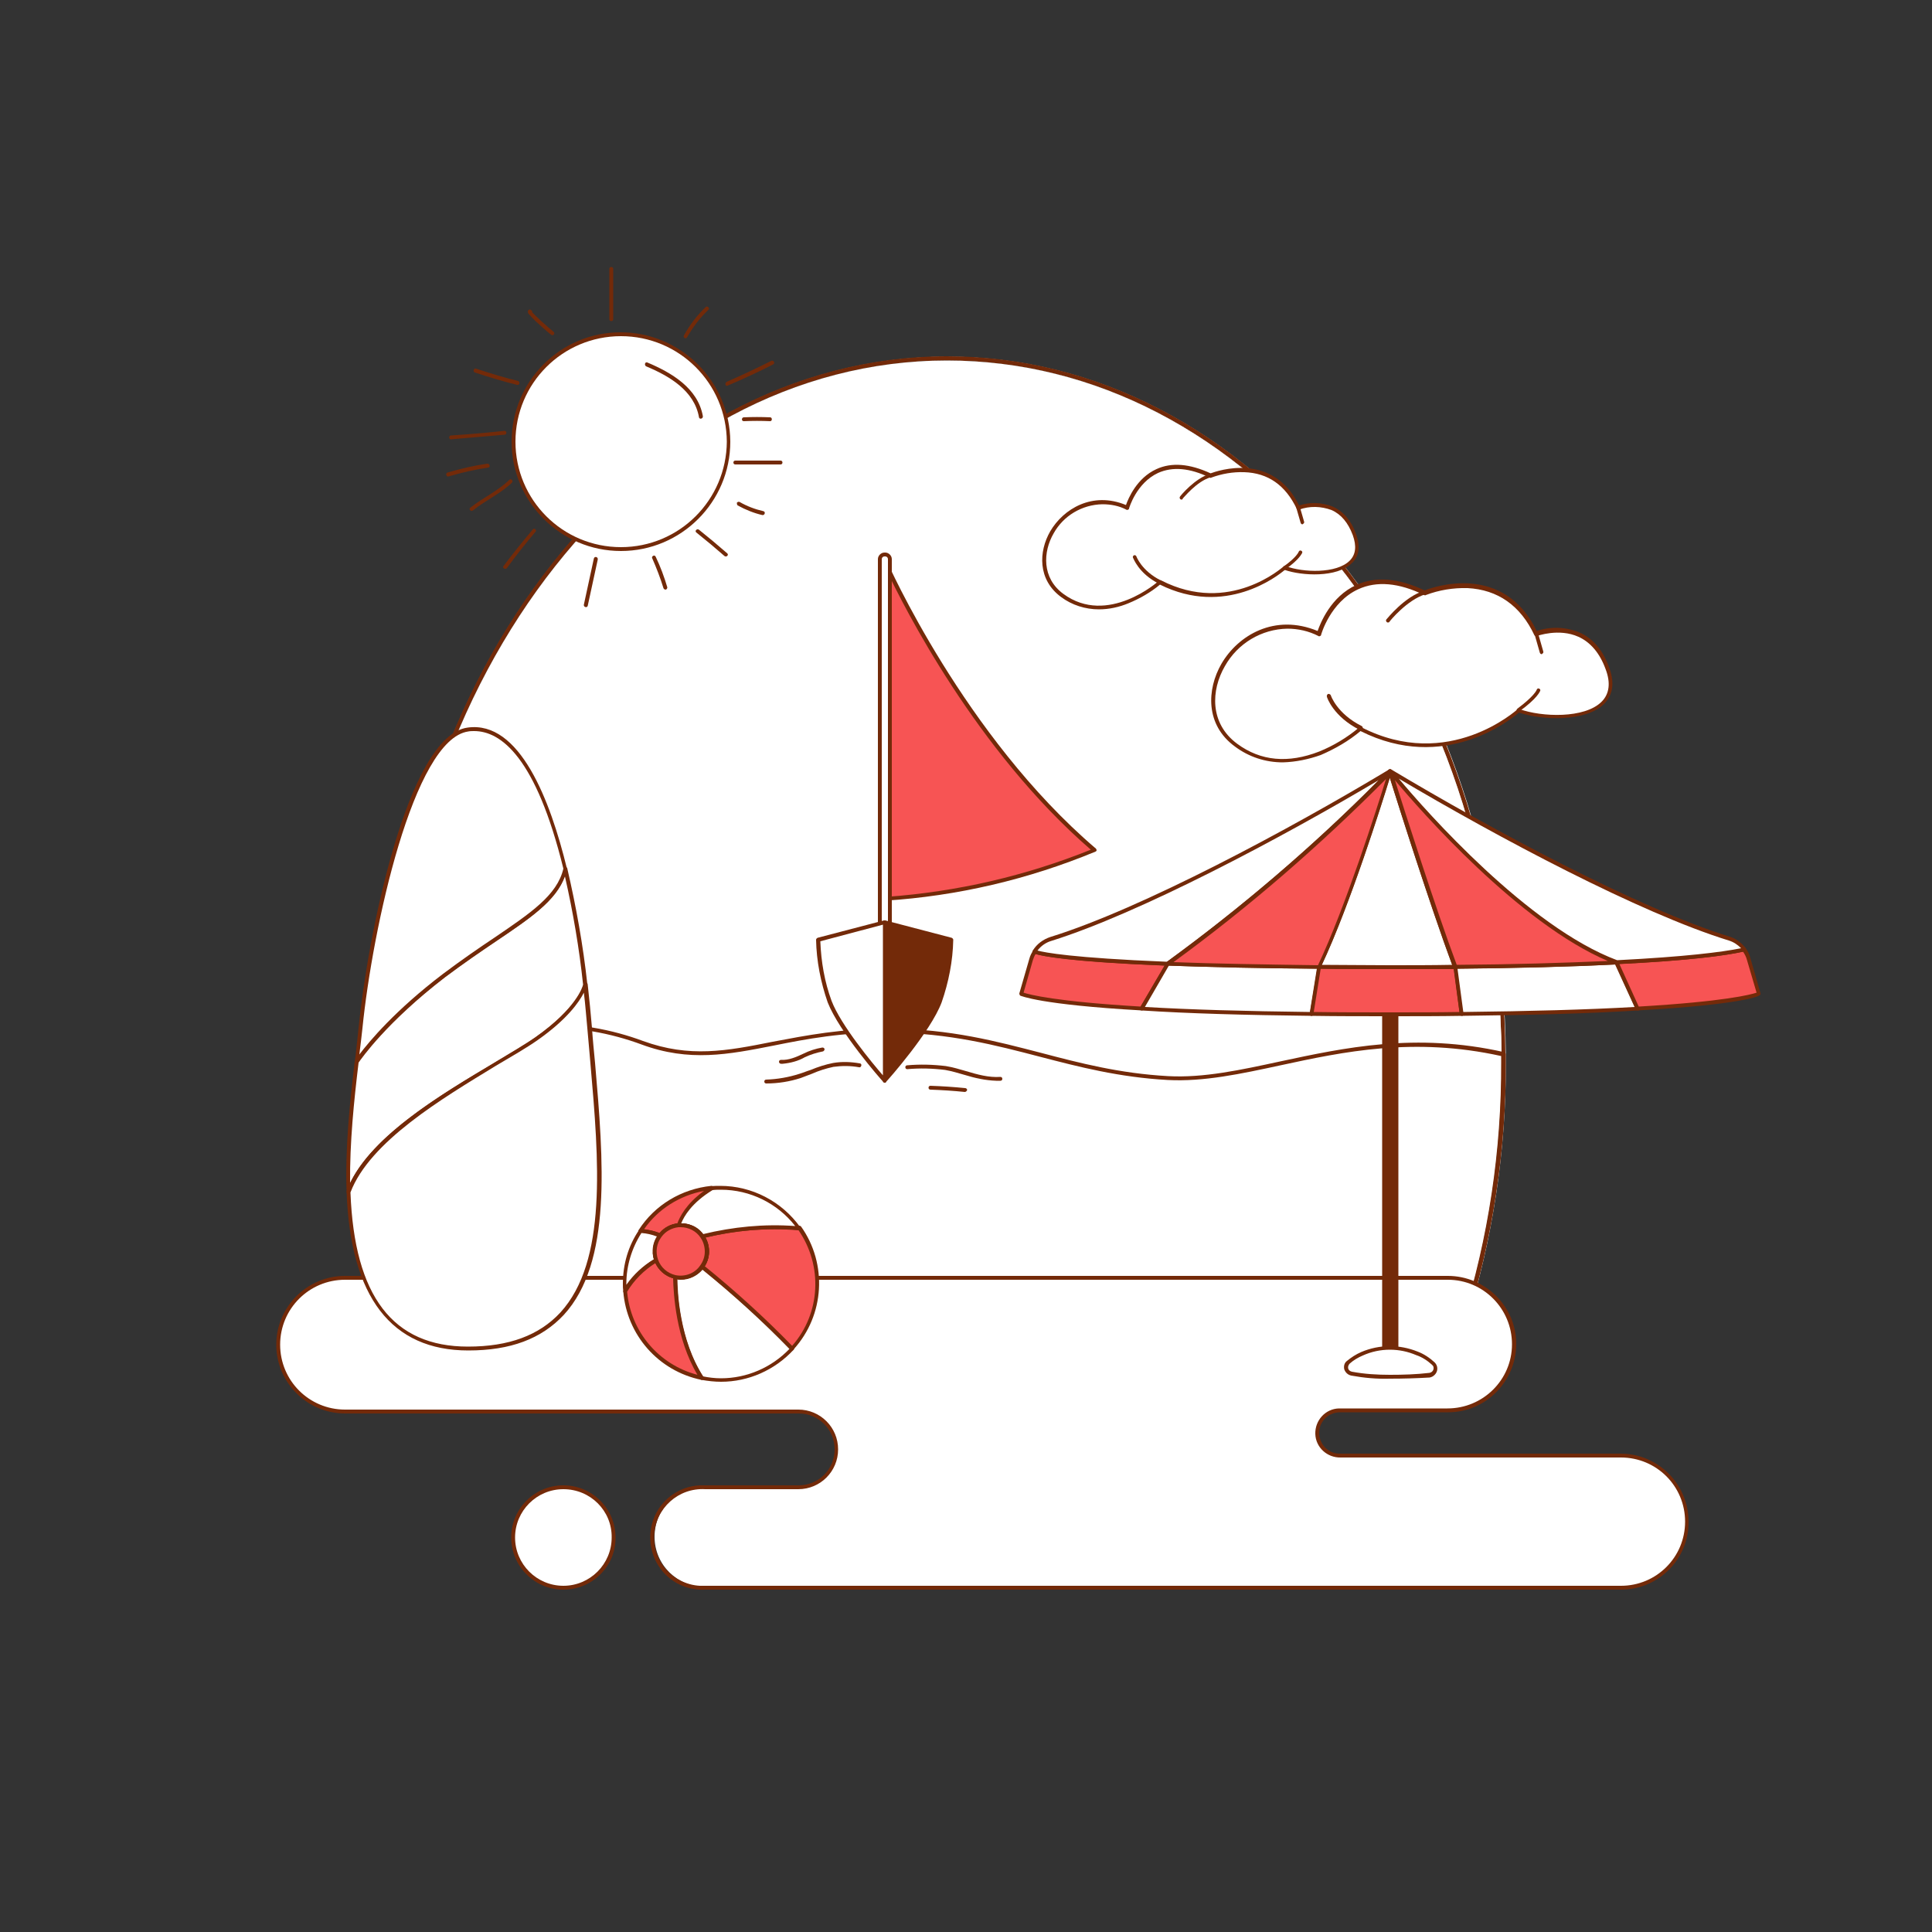 <svg transform="scale(1)" version="1.1" id="_0646_x5F_Beach" xmlns="http://www.w3.org/2000/svg" xmlns:xlink="http://www.w3.org/1999/xlink" x="0px" y="0px" viewBox="0 0 500 500" xml:space="preserve" class="show_show__wrapper__graphic__5Waiy "><rect x="0" y="0" width="500" height="500" fill="#333333" stroke="none"/><title>React</title><style type="text/css">
	.st0{fill:#FFFFFF;}
	.st1{fill:#732A09;}
	.st2{fill:#F75454;}
</style><g id="sea"><path class="st0" d="M389.1,274.9c0.1,22.9-3.4,45.7-10.2,67.6H111.4c-6.4-20.5-9.9-41.9-10.2-63.4c22.8-15.6,45.6-16.4,65.1-9.2
		c20.9,7.7,34.8-3.4,64.1-3.1s44.9,10.8,71.9,12.3c24.1,1.3,49.6-14.6,86.8-6.1C389.1,273.5,389.1,274.2,389.1,274.9z"></path><path class="st0" d="M378.8,343H111.4c-0.2,0-0.4-0.1-0.5-0.4c-6.4-20.6-9.9-42-10.2-63.5c0-0.2,0.1-0.3,0.2-0.4
		c26.2-18,50.1-15,65.5-9.3c12.1,4.4,21.6,2.6,33.6,0.2c8.4-1.6,18-3.5,30.3-3.4c15.7,0.1,27.6,3.3,39.2,6.3
		c9.9,2.6,20.2,5.3,32.7,6c9.2,0.5,18.8-1.6,29-3.8c16.4-3.5,35-7.6,58-2.4c0.2,0,0.4,0.2,0.4,0.5c0,0.7,0,1.4,0,2
		c0.1,23-3.4,45.8-10.3,67.8C379.3,342.9,379.1,343,378.8,343z M111.7,342h266.7c6.8-21.7,10.2-44.3,10.1-67.1c0-0.5,0-1.1,0-1.6
		c-22.6-5-40.9-1.1-57.1,2.4c-10.2,2.2-19.9,4.3-29.2,3.8c-12.6-0.7-23-3.4-32.9-6c-11.5-3-23.3-6.1-38.9-6.3
		c-12.2-0.1-21.7,1.7-30.1,3.4c-11.7,2.3-21.8,4.3-34.2-0.3c-15.2-5.6-38.7-8.5-64.4,9C102,300.6,105.4,321.7,111.7,342z"></path><path class="st0" d="M378.8,343H111.4c-0.2,0-0.4-0.1-0.5-0.4c-6.4-20.6-9.9-42-10.2-63.5c0-1.4,0-2.8,0-4.2
		c0-100.7,64.8-182.6,144.5-182.6c38.3,0,74.4,18.8,101.7,52.9s42.4,79.4,42.8,127.7c0,0.7,0,1.4,0,2c0.1,23-3.4,45.8-10.3,67.8
		C379.3,342.8,379.1,343,378.8,343z M111.7,342h266.7c6.8-21.7,10.2-44.3,10.1-67.1c0-0.7,0-1.4,0-2c-0.4-48.2-15.6-93.3-42.6-127.2
		s-62.9-52.5-100.9-52.5c-79.1,0-143.5,81.5-143.5,181.6c0,1.4,0,2.8,0,4.2C102,300.4,105.4,321.6,111.7,342z"></path><path class="st0" d="M198.3,280.4c-0.3,0-0.5-0.2-0.5-0.5s0.2-0.5,0.5-0.5c2.9-0.1,5.8-0.6,8.6-1.5c1-0.3,1.9-0.7,2.9-1
		c1.9-0.8,3.8-1.4,5.8-1.8c2.3-0.4,4.6-0.3,6.9,0.1c0.3,0,0.5,0.3,0.4,0.6s-0.3,0.5-0.6,0.4c-2.2-0.4-4.4-0.4-6.6-0.1
		c-1.9,0.4-3.8,1-5.6,1.8c-1,0.4-1.9,0.7-2.9,1.1C204.4,279.9,201.4,280.4,198.3,280.4L198.3,280.4z"></path><path class="st0" d="M257.8,279.7c-2.8-0.1-5.5-0.7-8.1-1.5c-1.7-0.5-3.4-1-5.1-1.3c-3.2-0.4-6.5-0.5-9.8-0.2
		c-0.3,0-0.5-0.2-0.5-0.5c0,0,0,0,0,0c0-0.3,0.2-0.5,0.5-0.5c3.3-0.3,6.7-0.2,10,0.2c1.8,0.3,3.5,0.8,5.2,1.3c3,0.9,5.9,1.7,8.9,1.5
		c0.3,0,0.5,0.2,0.5,0.5c0,0,0,0,0,0c0,0.3-0.2,0.5-0.5,0.5C258.6,279.7,258.2,279.7,257.8,279.7z"></path><path class="st0" d="M249.7,282.6L249.7,282.6c-2.9-0.3-6-0.5-8.9-0.6c-0.3,0-0.5-0.2-0.5-0.5s0.2-0.5,0.5-0.5c3,0.1,6,0.3,9,0.6
		c0.3,0,0.5,0.3,0.5,0.5c0,0,0,0,0,0C250.2,282.4,249.9,282.6,249.7,282.6z"></path><path class="st0" d="M202.6,275.3h-0.5c-0.3,0-0.5-0.3-0.5-0.5c0,0,0,0,0,0c0-0.3,0.2-0.5,0.5-0.5c0,0,0,0,0,0
		c2,0.1,3.9-0.7,5.8-1.6c1.6-0.8,3.2-1.3,4.9-1.6c0.3,0,0.5,0.1,0.6,0.4c0,0,0,0,0,0c0,0.3-0.2,0.5-0.4,0.6
		c-1.6,0.3-3.2,0.8-4.7,1.5C206.6,274.6,204.6,275.1,202.6,275.3z"></path><path class="st0" d="M389.1,274.9c0.1,22.9-3.4,45.7-10.2,67.6H111.4c-6.4-20.5-9.9-41.9-10.2-63.4c22.8-15.6,45.6-16.4,65.1-9.2
		c20.9,7.7,34.8-3.4,64.1-3.1s44.9,10.8,71.9,12.3c24.1,1.3,49.6-14.6,86.8-6.1C389.1,273.5,389.1,274.2,389.1,274.9z"></path><path class="st1" d="M378.8,343H111.4c-0.2,0-0.4-0.1-0.5-0.4c-6.4-20.6-9.9-42-10.2-63.5c0-0.2,0.1-0.3,0.2-0.4
		c26.2-18,50.1-15,65.5-9.3c12.1,4.4,21.6,2.6,33.6,0.2c8.4-1.6,18-3.5,30.3-3.4c15.7,0.1,27.6,3.3,39.2,6.3
		c9.9,2.6,20.2,5.3,32.7,6c9.2,0.5,18.8-1.6,29-3.8c16.4-3.5,35-7.6,58-2.4c0.2,0,0.4,0.2,0.4,0.5c0,0.7,0,1.4,0,2
		c0.1,23-3.4,45.8-10.3,67.8C379.3,342.9,379.1,343,378.8,343z M111.7,342h266.7c6.8-21.7,10.2-44.3,10.1-67.1c0-0.5,0-1.1,0-1.6
		c-22.6-5-40.9-1.1-57.1,2.4c-10.2,2.2-19.9,4.3-29.2,3.8c-12.6-0.7-23-3.4-32.9-6c-11.5-3-23.3-6.1-38.9-6.3
		c-12.2-0.1-21.7,1.7-30.1,3.4c-11.7,2.3-21.8,4.3-34.2-0.3c-15.2-5.6-38.7-8.5-64.4,9C102,300.6,105.4,321.7,111.7,342z"></path><path class="st1" d="M346.8,145.1c-27.2-34.1-63.3-52.9-101.7-52.9c-79.7,0-144.5,81.9-144.5,182.6v4.2
		c0.3,21.5,3.8,42.9,10.2,63.5c0.1,0.2,0.3,0.3,0.5,0.3h267.5c0.2,0,0.5-0.2,0.5-0.4c6.9-21.9,10.3-44.8,10.3-67.8v-2
		C389.2,224.5,374,179.2,346.8,145.1z M388.6,274.9c0.1,22.8-3.3,45.4-10.1,67.1H111.7c-6.4-20.4-9.8-41.6-10.1-62.9v-4.2
		c0-100.2,64.4-181.6,143.5-181.6c38,0,73.9,18.6,100.9,52.5c27,33.9,42.1,79,42.6,127.2V274.9z"></path><path class="st0" d="M388.6,272.9v2c0.1,22.8-3.3,45.4-10.1,67.1H111.7c-6.4-20.4-9.8-41.6-10.1-62.9v-4.2
		c0-100.2,64.4-181.6,143.5-181.6c38,0,73.9,18.6,100.9,52.5C373,179.6,388.1,224.7,388.6,272.9z"></path><path class="st1" d="M198.3,280.4c-0.3,0-0.5-0.2-0.5-0.5s0.2-0.5,0.5-0.5c2.9-0.1,5.8-0.6,8.6-1.5c1-0.3,1.9-0.7,2.9-1
		c1.9-0.8,3.8-1.4,5.8-1.8c2.3-0.4,4.6-0.3,6.9,0.1c0.3,0,0.5,0.3,0.4,0.6s-0.3,0.5-0.6,0.4c-2.2-0.4-4.4-0.4-6.6-0.1
		c-1.9,0.4-3.8,1-5.6,1.8c-1,0.4-1.9,0.7-2.9,1.1C204.4,279.9,201.4,280.4,198.3,280.4L198.3,280.4z"></path><path class="st1" d="M257.8,279.7c-2.8-0.1-5.5-0.7-8.1-1.5c-1.7-0.5-3.4-1-5.1-1.3c-3.2-0.4-6.5-0.5-9.8-0.2
		c-0.3,0-0.5-0.2-0.5-0.5c0,0,0,0,0,0c0-0.3,0.2-0.5,0.5-0.5c3.3-0.3,6.7-0.2,10,0.2c1.8,0.3,3.5,0.8,5.2,1.3c3,0.9,5.9,1.7,8.9,1.5
		c0.3,0,0.5,0.2,0.5,0.5c0,0,0,0,0,0c0,0.3-0.2,0.5-0.5,0.5C258.6,279.7,258.2,279.7,257.8,279.7z"></path><path class="st1" d="M249.7,282.6L249.7,282.6c-2.9-0.3-6-0.5-8.9-0.6c-0.3,0-0.5-0.2-0.5-0.5s0.2-0.5,0.5-0.5c3,0.1,6,0.3,9,0.6
		c0.3,0,0.5,0.3,0.5,0.5c0,0,0,0,0,0C250.2,282.4,249.9,282.6,249.7,282.6z"></path><path class="st1" d="M202.6,275.3h-0.5c-0.3,0-0.5-0.3-0.5-0.5c0,0,0,0,0,0c0-0.3,0.2-0.5,0.5-0.5c0,0,0,0,0,0
		c2,0.1,3.9-0.7,5.8-1.6c1.6-0.8,3.2-1.3,4.9-1.6c0.3,0,0.5,0.1,0.6,0.4c0,0,0,0,0,0c0,0.3-0.2,0.5-0.4,0.6
		c-1.6,0.3-3.2,0.8-4.7,1.5C206.6,274.6,204.6,275.1,202.6,275.3z"></path><path class="st1" d="M378.8,343H111.4c-0.2,0-0.4-0.1-0.5-0.4c-6.4-20.6-9.9-41.9-10.2-63.5c0-0.2,0.1-0.3,0.2-0.4
		c26.2-17.9,50.1-15,65.5-9.3c12.1,4.4,21.6,2.6,33.6,0.2c8.5-1.6,18-3.5,30.3-3.4c15.7,0.1,27.6,3.3,39.2,6.3
		c9.9,2.6,20.2,5.3,32.8,6c9.2,0.5,18.8-1.6,29-3.8c16.4-3.5,35-7.6,58-2.4c0.2,0.1,0.4,0.2,0.4,0.5c0,0.7,0,1.4,0,2l0,0
		c0.1,23-3.4,45.8-10.3,67.8C379.2,342.8,379,343,378.8,343z M111.7,342h266.7c6.8-21.7,10.2-44.3,10.1-67.1v0c0-0.5,0-1.1,0-1.6
		c-22.6-5-40.9-1.1-57.1,2.4c-10.2,2.2-19.9,4.3-29.2,3.8c-12.6-0.7-23-3.4-33-6c-11.5-3-23.3-6.1-38.9-6.3
		c-12.2-0.1-21.7,1.7-30.1,3.4c-11.7,2.3-21.8,4.3-34.2-0.3c-15.2-5.6-38.7-8.5-64.4,9C102,300.6,105.4,321.7,111.7,342z
		 M389.6,274.9L389.6,274.9L389.6,274.9z"></path></g><g id="sand"><path class="st0" d="M130.9,330.6h243.8c9.5,0,17.1,7.7,17.1,17.1l0,0c0,9.5-7.7,17.1-17.1,17.1H347c-3.2,0-5.9,2.6-5.9,5.8
		c0,0,0,0,0,0l0,0c0,3.2,2.6,5.9,5.9,5.9h72.4c9.5,0,17.1,7.7,17.1,17.1c0,0,0,0,0,0l0,0c0,9.5-7.7,17.1-17.1,17.1c0,0,0,0,0,0h-237
		c-7.2,0-13-5.8-13-13l0,0l0,0c0-7.2,5.8-13,13-13l0,0h24.1c5.4,0,9.8-4.4,9.8-9.8l0,0l0,0c0-5.4-4.4-9.8-9.8-9.8H89.3
		c-9.6,0-17.3-7.8-17.3-17.3c0,0,0,0,0,0l0,0c0-9.5,7.7-17.3,17.3-17.3c0,0,0,0,0,0L130.9,330.6z"></path><path class="st1" d="M419.5,411.4h-237c-7.5,0.4-13.8-5.3-14.2-12.8c-0.4-7.5,5.3-13.8,12.8-14.2c0.5,0,1,0,1.5,0h24.1
		c5.2,0,9.3-4.2,9.3-9.3c0-5.2-4.2-9.3-9.3-9.3H89.3c-9.8,0-17.8-8-17.8-17.8c0-9.8,8-17.8,17.8-17.8h285.4
		c9.7,0,17.7,7.9,17.7,17.6c0,9.7-7.9,17.7-17.6,17.7c0,0,0,0,0,0H347c-3-0.1-5.5,2.2-5.6,5.1c-0.1,3,2.2,5.5,5.1,5.6
		c0.2,0,0.3,0,0.5,0h72.4c9.7,0,17.6,7.9,17.6,17.6C437.1,403.5,429.2,411.4,419.5,411.4C419.4,411.4,419.4,411.4,419.5,411.4
		L419.5,411.4z M182.5,385.4c-6.9-0.4-12.8,4.9-13.2,11.8s4.9,12.8,11.8,13.2c0.5,0,0.9,0,1.4,0h237c9.2,0,16.6-7.4,16.6-16.6
		c0-9.2-7.4-16.6-16.6-16.6c0,0,0,0,0,0H347c-3.5,0.1-6.5-2.6-6.6-6.1s2.6-6.5,6.1-6.6c0.2,0,0.3,0,0.5,0h27.6
		c9.2,0,16.7-7.4,16.7-16.6c0-9.2-7.4-16.7-16.6-16.7c0,0,0,0,0,0H89.3c-9.3,0-16.8,7.5-16.8,16.8c0,9.3,7.5,16.8,16.8,16.8l0,0
		h117.3c5.7,0,10.3,4.6,10.3,10.3c0,5.7-4.6,10.3-10.3,10.3L182.5,385.4z"></path><circle class="st0" cx="145.8" cy="397.9" r="13"></circle><path class="st1" d="M145.8,411.4c-7.5,0-13.5-6.1-13.5-13.5c0-7.5,6.1-13.5,13.5-13.5c7.5,0,13.5,6.1,13.5,13.5l0,0
		C159.4,405.3,153.3,411.4,145.8,411.4z M145.8,385.4c-6.9,0-12.5,5.6-12.5,12.5c0,6.9,5.6,12.5,12.5,12.5s12.5-5.6,12.5-12.5
		c0,0,0,0,0,0C158.4,391,152.8,385.4,145.8,385.4L145.8,385.4L145.8,385.4z"></path></g><g id="cloud"><path class="st0" d="M341.4,164c0,0,5.8-20.9,27.4-10.6c0,0,19.8-8.6,28.8,10.6c0,0,13.3-5.2,18.5,8.8s-15.1,13.9-23,11
		c0,0-17.8,16.6-40.9,4.7c0,0-17.1,15.4-32.2,4.3S320.9,155,341.4,164z"></path><path class="st1" d="M332,197.3c-4.5,0-8.8-1.4-12.4-4.1c-7.7-5.6-7.3-14.8-3.5-21.4c4.3-7.4,13.8-13.1,24.9-8.5
		c0.7-2,3.4-8.9,10-11.9c5-2.3,10.9-1.8,17.7,1.4c2.2-0.9,20.4-7.3,29,10.5c3.6-1.2,7.5-1.1,11.1,0.4c3.4,1.5,6,4.5,7.6,8.9
		c1.5,4,1.1,7.2-1.3,9.6c-4.6,4.6-16,4.3-22,2.2c-2.2,1.9-19.3,15.7-41,4.8c-3.1,2.6-6.6,4.6-10.3,6.2
		C338.7,196.5,335.4,197.2,332,197.3z M333.2,162.7c-6.7,0.1-12.9,3.8-16.2,9.7c-3.6,6.2-4,14.8,3.2,20.1c6.1,4.5,13.2,5.1,21.2,2
		c3.7-1.5,7.2-3.6,10.3-6.2c0.2-0.1,0.4-0.2,0.6-0.1c22.6,11.6,40.2-4.5,40.4-4.6c0.1-0.1,0.3-0.2,0.5-0.1
		c5.8,2.1,16.9,2.5,21.3-1.9c2-2,2.4-4.9,1-8.5c-1.5-4.1-3.9-6.9-7-8.3c-5.1-2.3-10.7-0.2-10.8-0.2c-0.2,0.1-0.5,0-0.6-0.2
		c-3.6-7.7-9.5-11.8-17.3-12.2c-3.7-0.1-7.4,0.5-10.8,1.8c-0.1,0.1-0.3,0.1-0.4,0c-6.6-3.2-12.3-3.7-17.1-1.5
		c-7.2,3.3-9.6,11.7-9.6,11.8c0,0.1-0.1,0.3-0.3,0.3c-0.1,0.1-0.3,0.1-0.4,0C338.7,163.3,335.9,162.7,333.2,162.7L333.2,162.7z"></path><path class="st1" d="M359.2,161.1c-0.1,0-0.2,0-0.3-0.1c-0.2-0.2-0.3-0.5-0.1-0.7c0.2-0.2,4.8-6,9.8-7.4c0.3-0.1,0.5,0.1,0.6,0.3
		c0.1,0.3-0.1,0.5-0.3,0.6c0,0,0,0,0,0c-4.7,1.4-9.3,7-9.3,7.1C359.5,161.1,359.3,161.1,359.2,161.1z"></path><path class="st1" d="M399,169.3c-0.2,0-0.4-0.1-0.5-0.4l-1.4-4.9c-0.1-0.3,0.1-0.5,0.3-0.6c0.3-0.1,0.5,0.1,0.6,0.3c0,0,0,0,0,0
		l1.4,4.9c0.1,0.3-0.1,0.5-0.3,0.6c0,0,0,0,0,0C399.1,169.3,399,169.3,399,169.3z"></path><path class="st1" d="M393,184.3c-0.3,0-0.5-0.2-0.5-0.5c0-0.2,0.1-0.3,0.2-0.4c4.3-3.2,5-4.8,5-4.9c0.1-0.3,0.4-0.4,0.6-0.3
		c0.3,0.1,0.4,0.4,0.3,0.6c0,0,0,0,0,0c-0.1,0.2-0.8,2-5.4,5.3C393.2,184.2,393.1,184.3,393,184.3z"></path><path class="st1" d="M352.1,189c-0.1,0-0.2,0-0.2-0.1c-6.8-3.4-8.5-8.4-8.5-8.6c-0.1-0.3,0.1-0.6,0.3-0.7s0.6,0.1,0.7,0.3
		c0,0.1,1.6,4.8,8,8c0.2,0.1,0.4,0.4,0.2,0.7C352.5,188.9,352.3,189,352.1,189L352.1,189z"></path><path class="st0" d="M291.8,131.4c0,0,4.6-16.5,21.6-8.3c0,0,15.6-6.7,22.7,8.3c0,0,10.5-4.1,14.5,6.9s-11.9,11-18.1,8.7
		c0,0-14,13.1-32.2,3.7c0,0-13.5,12.1-25.3,3.4S275.7,124.3,291.8,131.4z"></path><path class="st1" d="M284.4,157.7c-3.5,0-7-1.1-9.8-3.2c-6.1-4.5-5.8-11.8-2.8-17c3.4-5.8,10.9-10.4,19.6-6.8
		c0.6-1.7,2.8-7,7.9-9.3c3.9-1.8,8.6-1.4,14,1.1c1.9-0.7,16.1-5.6,22.9,8.3c2.8-0.9,5.9-0.8,8.7,0.3c2.7,1.2,4.8,3.6,6,7
		c1.2,3.2,0.9,5.8-1,7.6c-3.9,3.9-13.1,3.3-17.4,1.8c-1.9,1.6-15.4,12.2-32.3,3.8c-2.4,2-5.2,3.6-8.1,4.8
		C289.7,157.1,287.1,157.7,284.4,157.7z M285.3,130.5c-5.3,0.1-10.1,3-12.6,7.5c-2.8,4.8-3.1,11.6,2.5,15.7
		c11.4,8.4,24.6-3.2,24.7-3.4c0.2-0.1,0.4-0.2,0.6-0.1c17.7,9.1,31.5-3.5,31.7-3.6c0.1-0.1,0.3-0.2,0.5-0.1c4.5,1.7,13.2,2,16.6-1.4
		c1.6-1.6,1.8-3.8,0.8-6.6c-1.2-3.2-3-5.4-5.5-6.5c-2.7-1-5.7-1.1-8.4-0.1c-0.2,0.1-0.5,0-0.6-0.2c-2.9-6.1-7.4-9.3-13.6-9.5
		c-2.9-0.1-5.8,0.4-8.5,1.4c-0.1,0.1-0.3,0.1-0.4,0c-5.2-2.5-9.6-2.9-13.4-1.2c-5.6,2.6-7.5,9.1-7.5,9.2c0,0.1-0.1,0.3-0.3,0.3
		c-0.1,0.1-0.3,0.1-0.4,0C289.6,130.9,287.5,130.5,285.3,130.5L285.3,130.5z"></path><path class="st1" d="M305.8,129.3c-0.3,0-0.5-0.2-0.5-0.5c0-0.1,0-0.2,0.1-0.3c0.1-0.2,3.8-4.7,7.8-5.9c0.3-0.1,0.5,0.1,0.6,0.3
		c0.1,0.3-0.1,0.5-0.4,0.6c-3.7,1-7.2,5.5-7.3,5.5C306.1,129.2,305.9,129.3,305.8,129.3z"></path><path class="st1" d="M337.1,135.7c-0.2,0-0.4-0.1-0.5-0.4l-1.1-3.8c-0.1-0.3,0.1-0.5,0.3-0.6c0.3-0.1,0.5,0.1,0.6,0.3l1.1,3.8
		c0.1,0.3-0.1,0.5-0.3,0.6L337.1,135.7z"></path><path class="st1" d="M332.5,147.5c-0.2,0-0.3-0.1-0.4-0.2c-0.2-0.2-0.1-0.5,0.1-0.7c0,0,0,0,0,0c3.4-2.4,3.9-3.8,3.9-3.8
		c0.1-0.3,0.4-0.4,0.6-0.3c0.3,0.1,0.4,0.4,0.3,0.6c0,0,0,0,0,0c-0.1,0.1-0.6,1.6-4.3,4.2C332.7,147.4,332.6,147.5,332.5,147.5z"></path><path class="st1" d="M300.2,151.2c-0.1,0-0.2,0-0.2-0.1c-5.4-2.7-6.7-6.7-6.8-6.8c-0.1-0.3,0.1-0.5,0.3-0.6
		c0.3-0.1,0.5,0.1,0.6,0.3c0,0,1.3,3.7,6.3,6.2c0.2,0.1,0.3,0.4,0.2,0.7C300.6,151.1,300.4,151.2,300.2,151.2z"></path></g><g id="sun"><circle class="st0" cx="160.7" cy="114.3" r="27.8"></circle><path class="st1" d="M160.7,142.6c-15.6,0-28.3-12.7-28.3-28.3S145,86,160.6,86c15.6,0,28.3,12.7,28.4,28.3c0,0,0,0,0,0
		C189,129.9,176.3,142.6,160.7,142.6z M160.7,87c-15.1,0-27.3,12.2-27.3,27.3s12.2,27.3,27.3,27.3c15.1,0,27.3-12.2,27.4-27.3
		c0,0,0,0,0,0C188,99.2,175.8,87,160.7,87L160.7,87z"></path><path class="st1" d="M180.2,137.8c2.5,2,4.9,4,7.3,6.1c0.5,0.4,1.2-0.3,0.7-0.7c-2.4-2.1-4.8-4.1-7.3-6.1
		C180.4,136.7,179.7,137.4,180.2,137.8L180.2,137.8z"></path><path class="st1" d="M190.3,120.2H202c0.3,0,0.5-0.2,0.5-0.5s-0.2-0.5-0.5-0.5h-11.7c-0.3,0-0.5,0.2-0.5,0.5S190,120.2,190.3,120.2
		z"></path><path class="st1" d="M188.3,99.8c4-1.7,7.9-3.5,11.8-5.5c0.6-0.3,0.1-1.2-0.5-0.9c-3.8,1.9-7.6,3.7-11.5,5.4
		C187.5,99.1,187.7,100.1,188.3,99.8L188.3,99.8z"></path><path class="st1" d="M177.8,87.3c1.5-2.6,3.3-5,5.5-7.1c0.5-0.4-0.2-1.2-0.7-0.7c-2.2,2.1-4.1,4.6-5.6,7.3
		c-0.1,0.2-0.1,0.5,0.2,0.7C177.4,87.6,177.7,87.5,177.8,87.3L177.8,87.3z"></path><path class="st1" d="M158.7,82.6v-13c0-0.3-0.2-0.5-0.5-0.5s-0.5,0.2-0.5,0.5v13c0,0.3,0.2,0.5,0.5,0.5S158.7,82.9,158.7,82.6z"></path><path class="st1" d="M137.2,81.3L137.2,81.3c0.2,0,0.4-0.2,0.5-0.4c0.2-0.4-0.3-0.8-0.6-0.8c-0.6,0.1-0.6,0.7-0.3,1.1
		c0.6,0.7,1.2,1.3,1.8,1.9c1.3,1.2,2.6,2.4,4,3.5c0.2,0.2,0.5,0.2,0.7,0c0.2-0.2,0.2-0.5,0-0.7c-1-0.8-2-1.7-3-2.6
		c-0.5-0.4-0.9-0.9-1.4-1.3c-0.2-0.2-0.5-0.5-0.7-0.7l-0.3-0.3c-0.1-0.1-0.2-0.2-0.3-0.3v0.3v-0.1l-0.2,0.3l0,0l-0.4,0.1l0,0
		l-0.2-0.1l-0.1-0.1v-0.2l0.5-0.4l0,0c-0.3,0-0.5,0.2-0.5,0.5S136.9,81.3,137.2,81.3L137.2,81.3z"></path><path class="st1" d="M134.1,98.6c-3.7-0.9-7.3-2-10.9-3.2c-0.6-0.2-0.9,0.8-0.3,1c3.6,1.2,7.3,2.3,10.9,3.2
		c0.3,0.1,0.6-0.1,0.6-0.4C134.5,99,134.3,98.7,134.1,98.6z"></path><path class="st1" d="M130.6,111.5c-4.6,0.5-9.3,0.9-13.9,1.2c-0.6,0-0.6,1,0,1c4.7-0.4,9.3-0.8,13.9-1.2
		C131.2,112.5,131.2,111.5,130.6,111.5z"></path><path class="st1" d="M131.8,124.2c-3,2.9-6.8,4.6-10.1,7.2c-0.5,0.4,0.2,1.1,0.7,0.7c3.2-2.6,7.1-4.3,10.1-7.2
		C132.9,124.4,132.2,123.7,131.8,124.2L131.8,124.2z"></path><path class="st1" d="M137.9,137c-2.6,3.1-5.2,6.3-7.6,9.5c-0.4,0.5,0.5,1,0.9,0.5c2.3-3.2,4.8-6.3,7.4-9.4
		C139,137.2,138.3,136.5,137.9,137L137.9,137z"></path><path class="st1" d="M153.7,144.5l-2.6,12c-0.1,0.6,0.8,0.9,1,0.3l2.6-12C154.8,144.1,153.9,143.9,153.7,144.5L153.7,144.5z"></path><path class="st1" d="M168.8,144.5c1.1,2.5,2.1,5.1,2.9,7.7c0.1,0.3,0.4,0.4,0.6,0.4c0.3-0.1,0.4-0.4,0.4-0.6l0,0
		c-0.8-2.7-1.8-5.4-3-7.9C169.4,143.4,168.5,144,168.8,144.5L168.8,144.5z"></path><path class="st1" d="M190.9,130.8c2,1.1,4.2,2,6.4,2.5c0.6,0.1,0.9-0.8,0.3-1c-2.2-0.5-4.3-1.3-6.2-2.4c-0.3-0.1-0.5,0-0.7,0.2
		C190.7,130.3,190.7,130.6,190.9,130.8L190.9,130.8z"></path><path class="st1" d="M192.5,109c2.3-0.1,4.5-0.1,6.8,0c0.6,0,0.6-1,0-1c-2.3-0.1-4.5-0.1-6.8,0C191.9,108,191.8,109,192.5,109z"></path><path class="st1" d="M126.1,120c-3.5,0.5-6.9,1.3-10.3,2.3c-0.6,0.2-0.3,1.2,0.3,1c3.4-1,6.8-1.8,10.3-2.3
		C127,120.9,126.7,119.9,126.1,120z"></path><path class="st1" d="M167.2,94.8c6,2.5,12.5,6.3,13.7,13.2c0.1,0.6,1.1,0.4,1-0.3c-1.3-7.3-8.2-11.3-14.4-13.9
		C166.9,93.6,166.7,94.5,167.2,94.8L167.2,94.8z"></path></g><g id="umbrela"><path class="st1" d="M358.1,256.3h3.2l0,0V350c0,0.9-0.7,1.6-1.6,1.6l0,0c-0.9,0-1.6-0.7-1.6-1.6V256.3L358.1,256.3z"></path><path class="st1" d="M359.8,352.2c-1.2,0-2.1-0.9-2.1-2.1v-93.7c0-0.3,0.2-0.5,0.5-0.5h3.2c0.3,0,0.5,0.2,0.5,0.5V350
		C361.9,351.2,361,352.1,359.8,352.2C359.8,352.2,359.8,352.2,359.8,352.2z M358.6,256.8V350c0,0.6,0.5,1.1,1.1,1.1
		c0.6,0,1.1-0.5,1.1-1.1v-93.2L358.6,256.8z"></path><path class="st2" d="M302.2,249.4l-6.8,11.6c-26.8-1.5-31.2-3.8-31.2-3.8l2.6-9c0.2-0.7,0.5-1.4,0.9-2
		C267.7,246.2,271.5,248.2,302.2,249.4z"></path><path class="st1" d="M295.5,261.5L295.5,261.5c-26.6-1.5-31.2-3.8-31.4-3.8c-0.2-0.1-0.3-0.4-0.3-0.6l2.6-9c0.2-0.8,0.6-1.5,1-2.2
		c0.1-0.2,0.4-0.3,0.6-0.2c0.2,0.1,4.4,1.9,34.3,3.1c0.2,0,0.3,0.1,0.4,0.3c0.1,0.2,0.1,0.3,0,0.5l-6.8,11.6
		C295.9,261.4,295.7,261.5,295.5,261.5z M264.9,256.9c1.5,0.5,8.3,2.3,30.3,3.6l6.2-10.6c-25-1-31.8-2.5-33.4-3
		c-0.3,0.5-0.5,1-0.7,1.6L264.9,256.9z"></path><path class="st0" d="M341.4,250.2l-2,12.2c-19-0.2-33.2-0.7-43.9-1.4l6.8-11.6C312.2,249.8,325,250.1,341.4,250.2z"></path><path class="st1" d="M339.4,262.9L339.4,262.9c-17.1-0.2-31.9-0.6-44-1.4c-0.3,0-0.5-0.3-0.5-0.5c0-0.1,0-0.2,0.1-0.2l6.8-11.6
		c0.1-0.2,0.3-0.3,0.5-0.2c10.9,0.4,24.1,0.7,39.1,0.8c0.1,0,0.3,0.1,0.4,0.2c0.1,0.1,0.1,0.3,0.1,0.4l-2,12.2
		C339.8,262.7,339.6,262.8,339.4,262.9z M296.3,260.6c11.8,0.7,26.1,1.1,42.7,1.3l1.8-11.2c-14.6-0.1-27.5-0.4-38.3-0.8L296.3,260.6
		z"></path><path class="st2" d="M378.3,262.4c-5.7,0.1-11.9,0.1-18.5,0.1c-7.3,0-14.1,0-20.3-0.1l2-12.2c5.7,0,11.8,0.1,18.4,0.1
		c6,0,11.6,0,16.9-0.1L378.3,262.4z"></path><path class="st1" d="M359.8,263c-7,0-13.8,0-20.3-0.1c-0.1,0-0.3-0.1-0.4-0.2c-0.1-0.1-0.1-0.3-0.1-0.4l2-12.2
		c0-0.2,0.3-0.4,0.5-0.4c5.4,0,11.4,0.1,18.4,0.1c5.6,0,11.2,0,16.9-0.1c0.2,0,0.5,0.1,0.5,0.4c0,0,0,0,0,0l1.6,12.2
		c0,0.3-0.2,0.5-0.4,0.6c0,0,0,0-0.1,0C372.5,263,366.3,263,359.8,263z M340,261.9c6.3,0.1,13,0.1,19.8,0.1c6.3,0,12.4,0,17.9-0.1
		l-1.5-11.2c-5.5,0.1-11,0.1-16.4,0.1c-6.8,0-12.7,0-18-0.1L340,261.9z"></path><path class="st0" d="M423.8,261c-11,0.6-25.8,1.2-45.6,1.4l-1.6-12.2c17.4-0.2,31.1-0.6,41.7-1.2L423.8,261z"></path><path class="st1" d="M378.3,262.9c-0.2,0-0.5-0.2-0.5-0.4l-1.6-12.2c0-0.1,0-0.3,0.1-0.4c0.1-0.1,0.2-0.2,0.4-0.2
		c15.7-0.1,29.8-0.5,41.7-1.2c0.2,0,0.4,0.1,0.5,0.3l5.5,12c0.1,0.1,0.1,0.3,0,0.5c-0.1,0.1-0.2,0.2-0.4,0.2
		C411.4,262.3,396.1,262.7,378.3,262.9L378.3,262.9z M377.2,250.7l1.5,11.2c17.2-0.2,32.2-0.6,44.4-1.3l-5-11
		C406.3,250.2,392.6,250.5,377.2,250.7L377.2,250.7z"></path><path class="st2" d="M455.3,257.2c0,0-4.5,2.2-31.4,3.8l-5.5-12c19-1,28.5-2.3,33.1-3.3c0.6,0.8,1,1.6,1.3,2.5L455.3,257.2z"></path><path class="st1" d="M423.8,261.5c-0.2,0-0.4-0.1-0.5-0.3l-5.5-12c-0.1-0.2,0-0.5,0.2-0.7c0.1,0,0.1-0.1,0.2-0.1
		c18.8-1,28.3-2.3,33-3.3c0.2,0,0.4,0,0.5,0.2c0.6,0.8,1.1,1.7,1.3,2.7l2.6,9c0.1,0.2,0,0.5-0.3,0.6
		C455.3,257.8,450.6,260,423.8,261.5L423.8,261.5z M419.1,249.5l5,11c22.2-1.3,29-3.1,30.5-3.6l-2.5-8.5c-0.2-0.8-0.6-1.5-1-2.1
		C446.5,247.3,437.1,248.6,419.1,249.5L419.1,249.5z"></path><path class="st0" d="M359.8,199.6L359.8,199.6c-0.6,0.6-22.8,24.5-57.5,49.8l0,0c-30.7-1.2-34.5-3.1-34.5-3.1l0,0
		c1-1.5,2.5-2.7,4.2-3.2C297.8,235,339,212,359.8,199.6z"></path><path class="st1" d="M302.2,249.9L302.2,249.9c-30.5-1.2-34.5-3.1-34.7-3.2c-0.2-0.1-0.3-0.3-0.3-0.4c0-0.1,0-0.2,0.1-0.3
		c1-1.7,2.7-2.9,4.5-3.5c23.6-7.3,62-27.9,87.6-43.3c0.2-0.1,0.4-0.1,0.5,0c0.2,0.1,0.3,0.5,0.2,0.7c0,0-0.1,0.1-0.1,0.1
		c-2.4,2.6-24.1,25.4-57.5,49.8C302.5,249.9,302.4,249.9,302.2,249.9z M268.5,246c1.8,0.5,8.9,1.9,33.5,2.9
		c19.5-14.2,37.8-29.9,54.8-47c-25.6,15.2-62,34.5-84.7,41.6C270.7,243.9,269.4,244.8,268.5,246z"></path><path class="st0" d="M376.6,250.2c-5.3,0.1-10.9,0.1-16.9,0.1c-6.6,0-12.7,0-18.4-0.1c8.3-17.4,18.1-49.6,18.4-50.6l0,0l0,0
		C360.1,200.6,370.3,233.3,376.6,250.2z"></path><path class="st1" d="M359.8,250.8c-7,0-13,0-18.4-0.1c-0.2,0-0.3-0.1-0.4-0.2c-0.1-0.1-0.1-0.3,0-0.5c8.4-17.5,18.3-50.2,18.4-50.5
		c0,0,0-0.1,0-0.1c0.1-0.2,0.4-0.3,0.7-0.2c0,0,0.1,0.1,0.1,0.1c0.1,0.1,0.1,0.1,0.1,0.2l0,0c0.1,0.3,10.4,33.5,16.9,50.6
		c0.1,0.3,0,0.6-0.3,0.7c0,0-0.1,0-0.1,0C371,250.8,365.3,250.8,359.8,250.8z M342.1,249.7c5.1,0,10.9,0.1,17.6,0.1
		c5.3,0,10.8,0,16.1-0.1c-5.6-15.1-14.1-41.8-16.1-48.4C357.7,207.8,349.4,234.2,342.1,249.7z"></path><path class="st2" d="M359.7,199.6c-0.3,1-10.1,33.2-18.4,50.6c-16.4-0.1-29.2-0.4-39.1-0.8l0,0C337,224.1,359.1,200.2,359.7,199.6z
		"></path><path class="st1" d="M341.4,250.7L341.4,250.7c-15-0.1-28.2-0.4-39.2-0.8c-0.3,0-0.5-0.2-0.5-0.5c0-0.2,0.1-0.3,0.2-0.4
		c33.4-24.3,55.1-47.2,57.4-49.7c0.2-0.2,0.4-0.2,0.6-0.1c0.2,0.1,0.3,0.3,0.2,0.6c-0.1,0.3-10,33.1-18.4,50.7
		C341.7,250.6,341.6,250.7,341.4,250.7z M303.7,249c10.6,0.4,23.1,0.6,37.4,0.8c7.1-15,15.3-40.8,17.6-48.2
		C341.6,218.8,323.3,234.7,303.7,249z M359.7,199.7l0.4,0.3L359.7,199.7z"></path><path class="st0" d="M451.4,245.8c-4.5,0.9-14.1,2.3-33.1,3.3c-26.9-10-57.8-48.4-58.6-49.4l0,0c20.7,12.4,61.9,35.4,87.7,43.4
		C449.1,243.5,450.4,244.5,451.4,245.8z"></path><path class="st1" d="M418.4,249.5c-0.1,0-0.1,0-0.2,0c-26.6-9.9-57.5-48-58.8-49.6c0,0,0,0,0-0.1c-0.2-0.2-0.1-0.5,0.1-0.7
		c0.2-0.1,0.4-0.1,0.5,0c25.7,15.4,64,36,87.6,43.3c1.7,0.5,3.1,1.6,4.2,3c0.1,0.1,0.1,0.3,0.1,0.5c-0.1,0.2-0.2,0.3-0.4,0.3
		C446.8,247.3,437.3,248.6,418.4,249.5L418.4,249.5z M362,201.5c7.1,8.5,33.5,38.4,56.5,47c17.7-0.9,27.1-2.1,32.1-3.1
		c-0.9-0.9-1.9-1.6-3.2-2C424.4,236.3,387.6,216.7,362,201.5z"></path><path class="st2" d="M418.4,249c-10.7,0.6-24.3,1-41.7,1.2c-6.4-16.9-16.5-49.6-16.9-50.6C360.6,200.6,391.5,239.1,418.4,249z"></path><path class="st1" d="M376.6,250.7c-0.2,0-0.4-0.1-0.5-0.3c-6.4-17.1-16.8-50.3-16.9-50.6c-0.1-0.2,0-0.5,0.2-0.6
		c0.2-0.1,0.5-0.1,0.6,0.1c1.3,1.6,32,39.5,58.4,49.3c0.3,0,0.5,0.3,0.4,0.6c0,0.3-0.3,0.5-0.6,0.4
		C406.4,250.2,392.4,250.6,376.6,250.7L376.6,250.7z M361,201.9c2.5,7.9,10.6,33.4,16,47.8c14.6-0.1,27.7-0.5,39.1-1
		C393.1,238.9,367.6,209.8,361,201.9z"></path><path class="st1" d="M339.4,262.9c-0.3,0-0.5-0.2-0.5-0.5c0,0,0,0,0,0l0,0c0-0.3,0.2-0.5,0.5-0.5s0.5,0.2,0.5,0.5
		C339.9,262.7,339.7,262.9,339.4,262.9z"></path><path class="st0" d="M366.7,350.2c1.6,0.6,3,1.5,4.3,2.6c0.7,0.7,0.7,1.8,0,2.5c-0.3,0.3-0.6,0.5-1,0.5c-3.4,0.4-6.8,0.5-10.2,0.5
		c-3.3,0.1-6.7-0.2-9.9-0.8c-1-0.2-1.6-1.1-1.4-2.1c0.1-0.4,0.3-0.7,0.5-0.9c1.1-0.9,2.3-1.6,3.5-2.2
		C357,348.4,362.2,348.3,366.7,350.2z"></path><path class="st1" d="M359.7,356.8c-3.4,0.1-6.7-0.2-10-0.8c-0.9-0.2-1.5-0.8-1.8-1.6c-0.2-0.8,0-1.7,0.7-2.2
		c1.1-0.9,2.3-1.7,3.7-2.3c4.7-2,9.9-2,14.6-0.1c1.6,0.6,3.1,1.6,4.4,2.8c0.9,0.9,0.9,2.3,0,3.2c-0.4,0.4-0.8,0.6-1.3,0.7
		C366.6,356.7,363.2,356.8,359.7,356.8z M359.7,349.3c-2.4,0-4.8,0.5-7,1.5c-1.2,0.5-2.4,1.2-3.4,2.1c-0.3,0.3-0.5,0.8-0.4,1.2
		c0.1,0.5,0.5,0.8,1,0.9c3.2,0.6,6.5,0.8,9.8,0.8c3.4,0,6.8-0.1,10.2-0.5c0.7-0.1,1.2-0.7,1.1-1.4c0-0.3-0.2-0.5-0.4-0.7
		c-1.2-1.1-2.6-2-4.1-2.5l0,0C364.4,349.8,362.1,349.3,359.7,349.3z"></path></g><g id="ball"><path class="st0" d="M205,349c-4.7,5.2-11.4,8.1-18.4,8.1c-1.7,0-3.4-0.2-5-0.5c-6.4-9.8-6.8-22.6-6.8-26.2c0.5,0.1,1,0.2,1.5,0.2
		c2.2,0,4.2-1,5.5-2.8C185.2,330.7,196.7,340.1,205,349z"></path><path class="st1" d="M186.6,357.6c-1.7,0-3.4-0.2-5.1-0.5c-0.1,0-0.2-0.1-0.3-0.2c-6.4-9.9-6.9-22.8-6.9-26.5
		c0-0.2,0.1-0.3,0.2-0.4c0.1-0.1,0.3-0.1,0.4-0.1c0.4,0.1,0.9,0.1,1.4,0.1c2,0,3.9-1,5.1-2.6c0.1-0.1,0.2-0.2,0.3-0.2
		c0.1,0,0.3,0,0.4,0.1c3.4,2.7,15,12.3,23.3,21.3c0.2,0.2,0.2,0.5,0,0.7C200.5,354.6,193.7,357.6,186.6,357.6z M181.9,356.2
		c1.5,0.3,3.1,0.5,4.7,0.5c6.7,0,13.1-2.8,17.7-7.6c-7.1-7.3-14.6-14.1-22.5-20.5c-1.4,1.6-3.4,2.6-5.6,2.6c-0.3,0-0.7,0-1-0.1
		C175.3,335.3,176,347,181.9,356.2z"></path><path class="st2" d="M211.5,332.2c0,6.2-2.3,12.2-6.5,16.8c-8.3-8.9-19.8-18.4-23.3-21.2c0.8-1.1,1.3-2.5,1.3-4
		c0-1.4-0.4-2.8-1.2-3.9c8.2-2.1,16.7-2.8,25.1-2.1C209.9,322,211.5,327.1,211.5,332.2z"></path><path class="st1" d="M205,349.5c-0.1,0-0.3-0.1-0.4-0.2c-8.3-8.9-19.9-18.5-23.2-21.2c-0.2-0.2-0.2-0.5-0.1-0.7
		c0.8-1.1,1.2-2.3,1.2-3.7c0-1.3-0.4-2.6-1.1-3.6c-0.1-0.1-0.1-0.3-0.1-0.5c0.1-0.2,0.2-0.3,0.3-0.3c8.3-2.1,16.8-2.8,25.3-2.1
		c0.1,0,0.3,0.1,0.4,0.2c6.9,9.7,6.1,23-1.9,31.8C205.3,349.5,205.1,349.5,205,349.5L205,349.5z M182.4,327.7
		c7.9,6.4,15.5,13.3,22.6,20.6c7.4-8.4,8-20.8,1.6-30c-8.1-0.6-16.2,0.1-24.1,2C183.9,322.6,183.8,325.5,182.4,327.7L182.4,327.7z"></path><path class="st0" d="M206.9,317.8c-8.4-0.6-16.9,0.1-25.2,2.2c-1.3-1.8-3.3-2.9-5.5-2.9c-0.2,0-0.4,0-0.6,0
		c0.5-1.7,2.3-5.8,8.6-9.7c0.8-0.1,1.6-0.1,2.4-0.1C194.7,307.3,202.2,311.3,206.9,317.8z"></path><path class="st1" d="M181.7,320.5c-0.2,0-0.3-0.1-0.4-0.2c-1.2-1.7-3.1-2.7-5.1-2.6c-0.2,0-0.4,0-0.6,0c-0.3,0-0.5-0.1-0.6-0.4
		c0-0.1,0-0.2,0-0.2c0.5-1.6,2.3-5.9,8.8-10c0.1,0,0.1-0.1,0.2-0.1c0.8-0.1,1.6-0.1,2.4-0.1c8.2,0,15.9,4,20.7,10.7
		c0.1,0.2,0.1,0.4,0,0.5c-0.1,0.2-0.3,0.3-0.5,0.3C198.4,317.7,190,318.4,181.7,320.5L181.7,320.5z M176.3,316.6
		c2.2,0,4.3,1.1,5.6,2.8c7.8-1.9,15.9-2.7,23.9-2.1c-4.6-5.9-11.7-9.4-19.2-9.4c-0.8,0-1.5,0-2.2,0.1
		C179,311.3,177,314.8,176.3,316.6z"></path><path class="st2" d="M184.2,307.5c-6.3,3.9-8.1,7.9-8.6,9.7c-1.9,0.2-3.6,1.1-4.8,2.7c-1.6-0.7-3.3-1.1-5-1.2
		C169.9,312.3,176.7,308.2,184.2,307.5z"></path><path class="st1" d="M170.8,320.3c-0.1,0-0.1,0-0.2,0c-1.5-0.7-3.2-1.1-4.9-1.2l0,0c-0.3,0-0.5-0.2-0.5-0.5c0-0.1,0-0.2,0.1-0.3
		c4.2-6.5,11.1-10.6,18.8-11.4c0.2,0,0.4,0.1,0.5,0.3c0.1,0.2,0,0.5-0.2,0.6c-6.2,3.9-8,7.8-8.4,9.4c-0.1,0.2-0.2,0.3-0.4,0.4
		c-1.8,0.2-3.4,1.1-4.4,2.5C171.1,320.2,171,320.3,170.8,320.3z M166.7,318.1c1.4,0.2,2.7,0.5,4,1c1.1-1.4,2.8-2.3,4.6-2.5
		c0.6-1.6,2.2-5,6.9-8.4C175.9,309.4,170.3,312.9,166.7,318.1L166.7,318.1z"></path><path class="st0" d="M169.4,323.9c0,0.8,0.1,1.6,0.4,2.3c-3.3,2-6.1,4.7-8.1,8.1c-0.1-0.7-0.1-1.3-0.1-2c0-4.9,1.4-9.6,4.1-13.6
		c1.7,0.1,3.4,0.5,5,1.2C169.9,321,169.4,322.4,169.4,323.9z"></path><path class="st1" d="M161.8,334.7h-0.1c-0.2,0-0.4-0.2-0.4-0.5c-0.1-0.7-0.1-1.3-0.1-2c0-5,1.4-9.8,4.2-13.9
		c0.1-0.1,0.3-0.2,0.5-0.2c1.8,0.1,3.6,0.5,5.2,1.2c0.1,0.1,0.3,0.2,0.3,0.3c0,0.1,0,0.3-0.1,0.4c-1.3,1.7-1.6,3.9-0.9,5.9
		c0.1,0.2,0,0.5-0.2,0.6c-3.3,1.9-6,4.6-7.9,7.9C162.1,334.6,162,334.7,161.8,334.7z M166,319.1c-2.5,3.9-3.9,8.5-3.9,13.1v0.3
		c1.9-2.7,4.3-4.9,7.1-6.6c-0.6-2-0.3-4.2,0.8-5.9C168.7,319.5,167.4,319.2,166,319.1z"></path><path class="st2" d="M181.6,356.6c-10.9-2.2-18.9-11.4-19.8-22.4c2-3.3,4.8-6.1,8.1-8.1c0.8,2.2,2.6,3.8,4.9,4.3
		C174.8,334,175.2,346.8,181.6,356.6z"></path><path class="st1" d="M181.6,357.1h-0.1c-11.1-2.3-19.3-11.6-20.2-22.9c0-0.1,0-0.2,0.1-0.3c2-3.4,4.9-6.3,8.3-8.2
		c0.1-0.1,0.3-0.1,0.4,0c0.1,0.1,0.2,0.2,0.3,0.3c0.7,2,2.4,3.5,4.5,4c0.2,0,0.4,0.3,0.4,0.5c0,3.6,0.5,16.3,6.8,25.9
		c0.1,0.2,0.1,0.4,0,0.5C181.9,357.1,181.7,357.2,181.6,357.1z M162.3,334.3c0.9,10.3,8.2,18.9,18.2,21.5c-5.6-9.4-6.2-21-6.3-25
		c-2-0.6-3.7-2-4.6-3.9C166.6,328.8,164.1,331.3,162.3,334.3L162.3,334.3z"></path><path class="st2" d="M183,323.9c0,3.7-3,6.8-6.7,6.8c0,0,0,0,0,0c-0.5,0-1-0.1-1.5-0.2c-2.3-0.5-4.1-2.1-4.9-4.3
		c-0.8-2.1-0.4-4.5,0.9-6.4c1.1-1.5,2.9-2.5,4.8-2.7c0.2,0,0.4,0,0.6,0c2.2,0,4.3,1.1,5.5,2.9C182.6,321.1,183,322.5,183,323.9z"></path><path class="st1" d="M176.2,331.1c-0.5,0-1-0.1-1.6-0.2c-2.4-0.5-4.4-2.3-5.2-4.6c-0.3-0.8-0.5-1.6-0.4-2.5c0-3.7,2.9-6.9,6.6-7.2
		c0.2,0,0.4,0,0.7,0c2.4,0,4.6,1.1,5.9,3.1c0.9,1.2,1.3,2.7,1.3,4.2c0,1.5-0.5,3-1.4,4.2C180.7,330,178.5,331.1,176.2,331.1z
		 M176.2,317.6c-0.2,0-0.4,0-0.6,0c-1.8,0.2-3.4,1.1-4.4,2.5c-1.3,1.7-1.6,3.9-0.9,5.9c0.7,2,2.4,3.5,4.5,4c2.4,0.5,5-0.4,6.4-2.5
		c0.8-1.1,1.2-2.3,1.2-3.6c0-1.3-0.4-2.6-1.1-3.6C180.2,318.6,178.2,317.6,176.2,317.6z"></path><path class="st2" d="M183,323.9c0,3.7-3,6.8-6.7,6.8c0,0,0,0,0,0c-0.5,0-1-0.1-1.5-0.2c-2.3-0.5-4.1-2.1-4.9-4.3
		c-0.8-2.1-0.4-4.5,0.9-6.4c1.1-1.5,2.9-2.5,4.8-2.7c0.2,0,0.4,0,0.6,0c2.2,0,4.3,1.1,5.5,2.9C182.6,321.1,183,322.5,183,323.9z"></path><path class="st1" d="M176.2,331.1c-0.5,0-1-0.1-1.6-0.2c-2.4-0.5-4.4-2.3-5.2-4.6c-0.3-0.8-0.5-1.6-0.4-2.5c0-3.7,2.9-6.9,6.6-7.2
		c0.2,0,0.4,0,0.7,0c2.4,0,4.6,1.1,5.9,3.1c0.9,1.2,1.3,2.7,1.3,4.2c0,1.5-0.5,3-1.4,4.2C180.7,330,178.5,331.1,176.2,331.1z
		 M176.2,317.6c-0.2,0-0.4,0-0.6,0c-1.8,0.2-3.4,1.1-4.4,2.5c-1.3,1.7-1.6,3.9-0.9,5.9c0.7,2,2.4,3.5,4.5,4c2.4,0.5,5-0.4,6.4-2.5
		c0.8-1.1,1.2-2.3,1.2-3.6c0-1.3-0.4-2.6-1.1-3.6C180.2,318.6,178.2,317.6,176.2,317.6z"></path></g><g id="surf-board"><path class="st0" d="M151.5,254.9c0,0-1.1,5.9-12.6,14s-42.2,22-48.8,39.6c-0.4-11.9,1-24.2,2.1-33.7c0,0,6.3-9.9,22.7-22.4
		s29.1-17.5,31.3-27.6C148.7,234.8,150.4,244.8,151.5,254.9z"></path><path class="st1" d="M90.2,309L90.2,309c-0.3,0-0.5-0.2-0.5-0.5c-0.4-11.4,0.8-22.9,2.1-33.8c0-0.1,0-0.1,0.1-0.2
		c0.1-0.1,6.5-10.1,22.8-22.5c4.8-3.6,9.3-6.7,13.2-9.3c9.5-6.4,16.4-11,17.9-18c0-0.2,0.2-0.4,0.5-0.4c0.2,0,0.4,0.2,0.5,0.4
		c2.3,9.9,4.1,19.9,5.2,30c0,0,0,0.1,0,0.1c-0.1,0.2-1.3,6.2-12.8,14.3c-2.7,1.9-6.5,4.1-10.9,6.7c-13.8,8.2-32.8,19.4-37.7,32.7
		C90.6,308.8,90.4,309,90.2,309z M92.8,275c-1.2,10-2.3,20.6-2.2,31.2c6.1-12.6,24-23.2,37.2-31.1c4.3-2.6,8.1-4.8,10.8-6.7
		c10.5-7.4,12.2-13,12.3-13.6c-1-9.4-2.6-18.8-4.7-28c-2.3,6.3-8.9,10.8-17.8,16.8c-4,2.7-8.4,5.7-13.2,9.3
		C100,264.6,93.5,274,92.8,275z"></path><path class="st0" d="M146.3,224.9c-2.2,10.1-14.9,15.1-31.3,27.6s-22.7,22.3-22.7,22.3c0.4-3.3,0.8-6.3,1-8.8
		c2.2-22,12.3-75.1,27.8-77.3C132.8,187.2,141.1,203.4,146.3,224.9z"></path><path class="st1" d="M92.3,275.4c-0.3,0-0.5-0.2-0.5-0.5c0,0,0,0,0-0.1l0.2-1.4c0.3-2.8,0.6-5.2,0.8-7.4
		c2.3-23.4,12.6-75.6,28.2-77.7c13.5-1.9,21.4,18.8,25.7,36.4c0,0.1,0,0.2,0,0.2c-1.6,7.4-8.6,12.1-18.3,18.6
		c-4,2.7-8.4,5.7-13.2,9.3c-16.1,12.3-22.5,22.1-22.6,22.2C92.6,275.3,92.5,275.4,92.3,275.4z M122.7,189.2c-0.5,0-1,0-1.5,0.1
		c-14.2,2-24.8,51-27.4,76.8c-0.2,2-0.5,4.3-0.8,6.8c2.5-3.3,9.2-11.4,21.7-20.9c4.8-3.6,9.3-6.7,13.2-9.3
		c9.4-6.4,16.3-11,17.9-17.9C138.7,195.9,129.6,189.2,122.7,189.2z"></path><path class="st0" d="M121.2,349c-23.7,0-30.2-19.5-31-40.5c6.5-17.6,37.3-31.6,48.8-39.7s12.6-14,12.6-14c0.4,3.8,0.8,7.5,1.1,11.2
		C155.5,303.4,163.1,349,121.2,349z"></path><path class="st1" d="M121.2,349.5c-19.9,0-30.5-13.8-31.5-41c0-0.1,0-0.1,0-0.2c5-13.6,24.2-24.9,38.2-33.2
		c4.3-2.6,8.1-4.8,10.8-6.7c11.1-7.8,12.4-13.6,12.4-13.6c0-0.3,0.2-0.5,0.5-0.5s0.5,0.2,0.5,0.5c0.4,3.7,0.8,7.5,1.1,11.2
		c0.2,3,0.5,6,0.8,9.1c2.2,25.4,4.4,51.6-8.1,65.2C140.1,346.5,132.1,349.5,121.2,349.5z M90.7,308.6c1,26.9,11,39.9,30.4,39.9
		c10.6,0,18.4-2.9,23.9-8.8c12.2-13.3,10-39.3,7.8-64.5c-0.3-3.1-0.5-6.1-0.8-9.1s-0.5-6.1-0.9-9.2c-1.2,2.4-4.3,6.9-12,12.3
		c-2.7,1.9-6.5,4.1-10.9,6.7C114.6,284.2,95.7,295.4,90.7,308.6z"></path></g><g id="boat"><path class="st2" d="M229,145.4c0,0,19.7,45,54.2,74.6c0,0-22.9,10.5-54.2,12.6V145.4z"></path><path class="st1" d="M229,233.1c-0.1,0-0.2-0.1-0.3-0.1c-0.1-0.1-0.2-0.2-0.2-0.4v-87.2c-0.1-0.3,0.1-0.5,0.4-0.6
		c0.3-0.1,0.5,0.1,0.6,0.4c0.2,0.4,20,45.3,54.1,74.4c0.1,0.1,0.2,0.3,0.2,0.4c0,0.2-0.1,0.3-0.3,0.4
		C266.1,227.6,247.8,231.9,229,233.1L229,233.1z M229.5,147.7v84.4c18.1-1.3,35.9-5.4,52.8-12.2
		C252.6,194.2,233.8,156.8,229.5,147.7L229.5,147.7z"></path><path class="st0" d="M228.9,143.5h0.2c0.7,0,1.2,0.5,1.2,1.2v100.4c0,0.7-0.5,1.2-1.2,1.2h-0.2c-0.7,0-1.2-0.5-1.2-1.2V144.7
		C227.7,144,228.2,143.5,228.9,143.5z"></path><path class="st1" d="M229.1,246.8h-0.2c-0.9,0-1.7-0.8-1.7-1.7V144.7c0-0.9,0.8-1.7,1.7-1.7h0.2c0.9,0,1.7,0.8,1.7,1.7v100.4
		C230.8,246.1,230.1,246.8,229.1,246.8z M228.9,144c-0.4,0-0.7,0.3-0.7,0.7c0,0,0,0,0,0v100.4c0,0.4,0.3,0.7,0.7,0.7c0,0,0,0,0,0
		h0.2c0.4,0,0.7-0.3,0.7-0.7c0,0,0,0,0,0V144.7c0-0.4-0.3-0.7-0.7-0.7c0,0,0,0,0,0L228.9,144z"></path><path class="st1" d="M229,238.7v41c0,0,11.3-12.8,14.3-20.5c1.8-5.1,2.8-10.5,2.9-16L229,238.7z"></path><path class="st1" d="M229,280.2h-0.2c-0.2-0.1-0.3-0.3-0.3-0.5v-41c0-0.2,0.1-0.3,0.2-0.4c0.1-0.1,0.3-0.1,0.4-0.1l17.2,4.5
		c0.2,0.1,0.4,0.3,0.4,0.5c-0.1,5.5-1.2,11-3,16.2c-2.9,7.7-13.9,20.1-14.4,20.6C229.3,280.1,229.1,280.2,229,280.2z M229.5,239.3
		v39c2.7-3.2,10.9-13,13.3-19.3c1.8-5,2.7-10.2,2.9-15.4L229.5,239.3z"></path><path class="st0" d="M229,238.7v41c0,0-11.3-12.8-14.2-20.5c-1.8-5.1-2.8-10.5-2.9-16L229,238.7z"></path><path class="st1" d="M229,280.2c-0.1,0-0.3-0.1-0.4-0.2c-0.5-0.5-11.4-12.9-14.4-20.6c-1.8-5.2-2.9-10.7-3-16.2
		c0-0.2,0.2-0.4,0.4-0.5l17.2-4.5c0.1,0,0.3,0,0.4,0.1c0.1,0.1,0.2,0.2,0.2,0.4v41c0,0.2-0.1,0.4-0.3,0.5
		C229.1,280.2,229,280.2,229,280.2z M212.3,243.6c0.2,5.3,1.1,10.5,2.9,15.4c2.4,6.3,10.6,16.2,13.3,19.3v-39L212.3,243.6z"></path></g></svg>